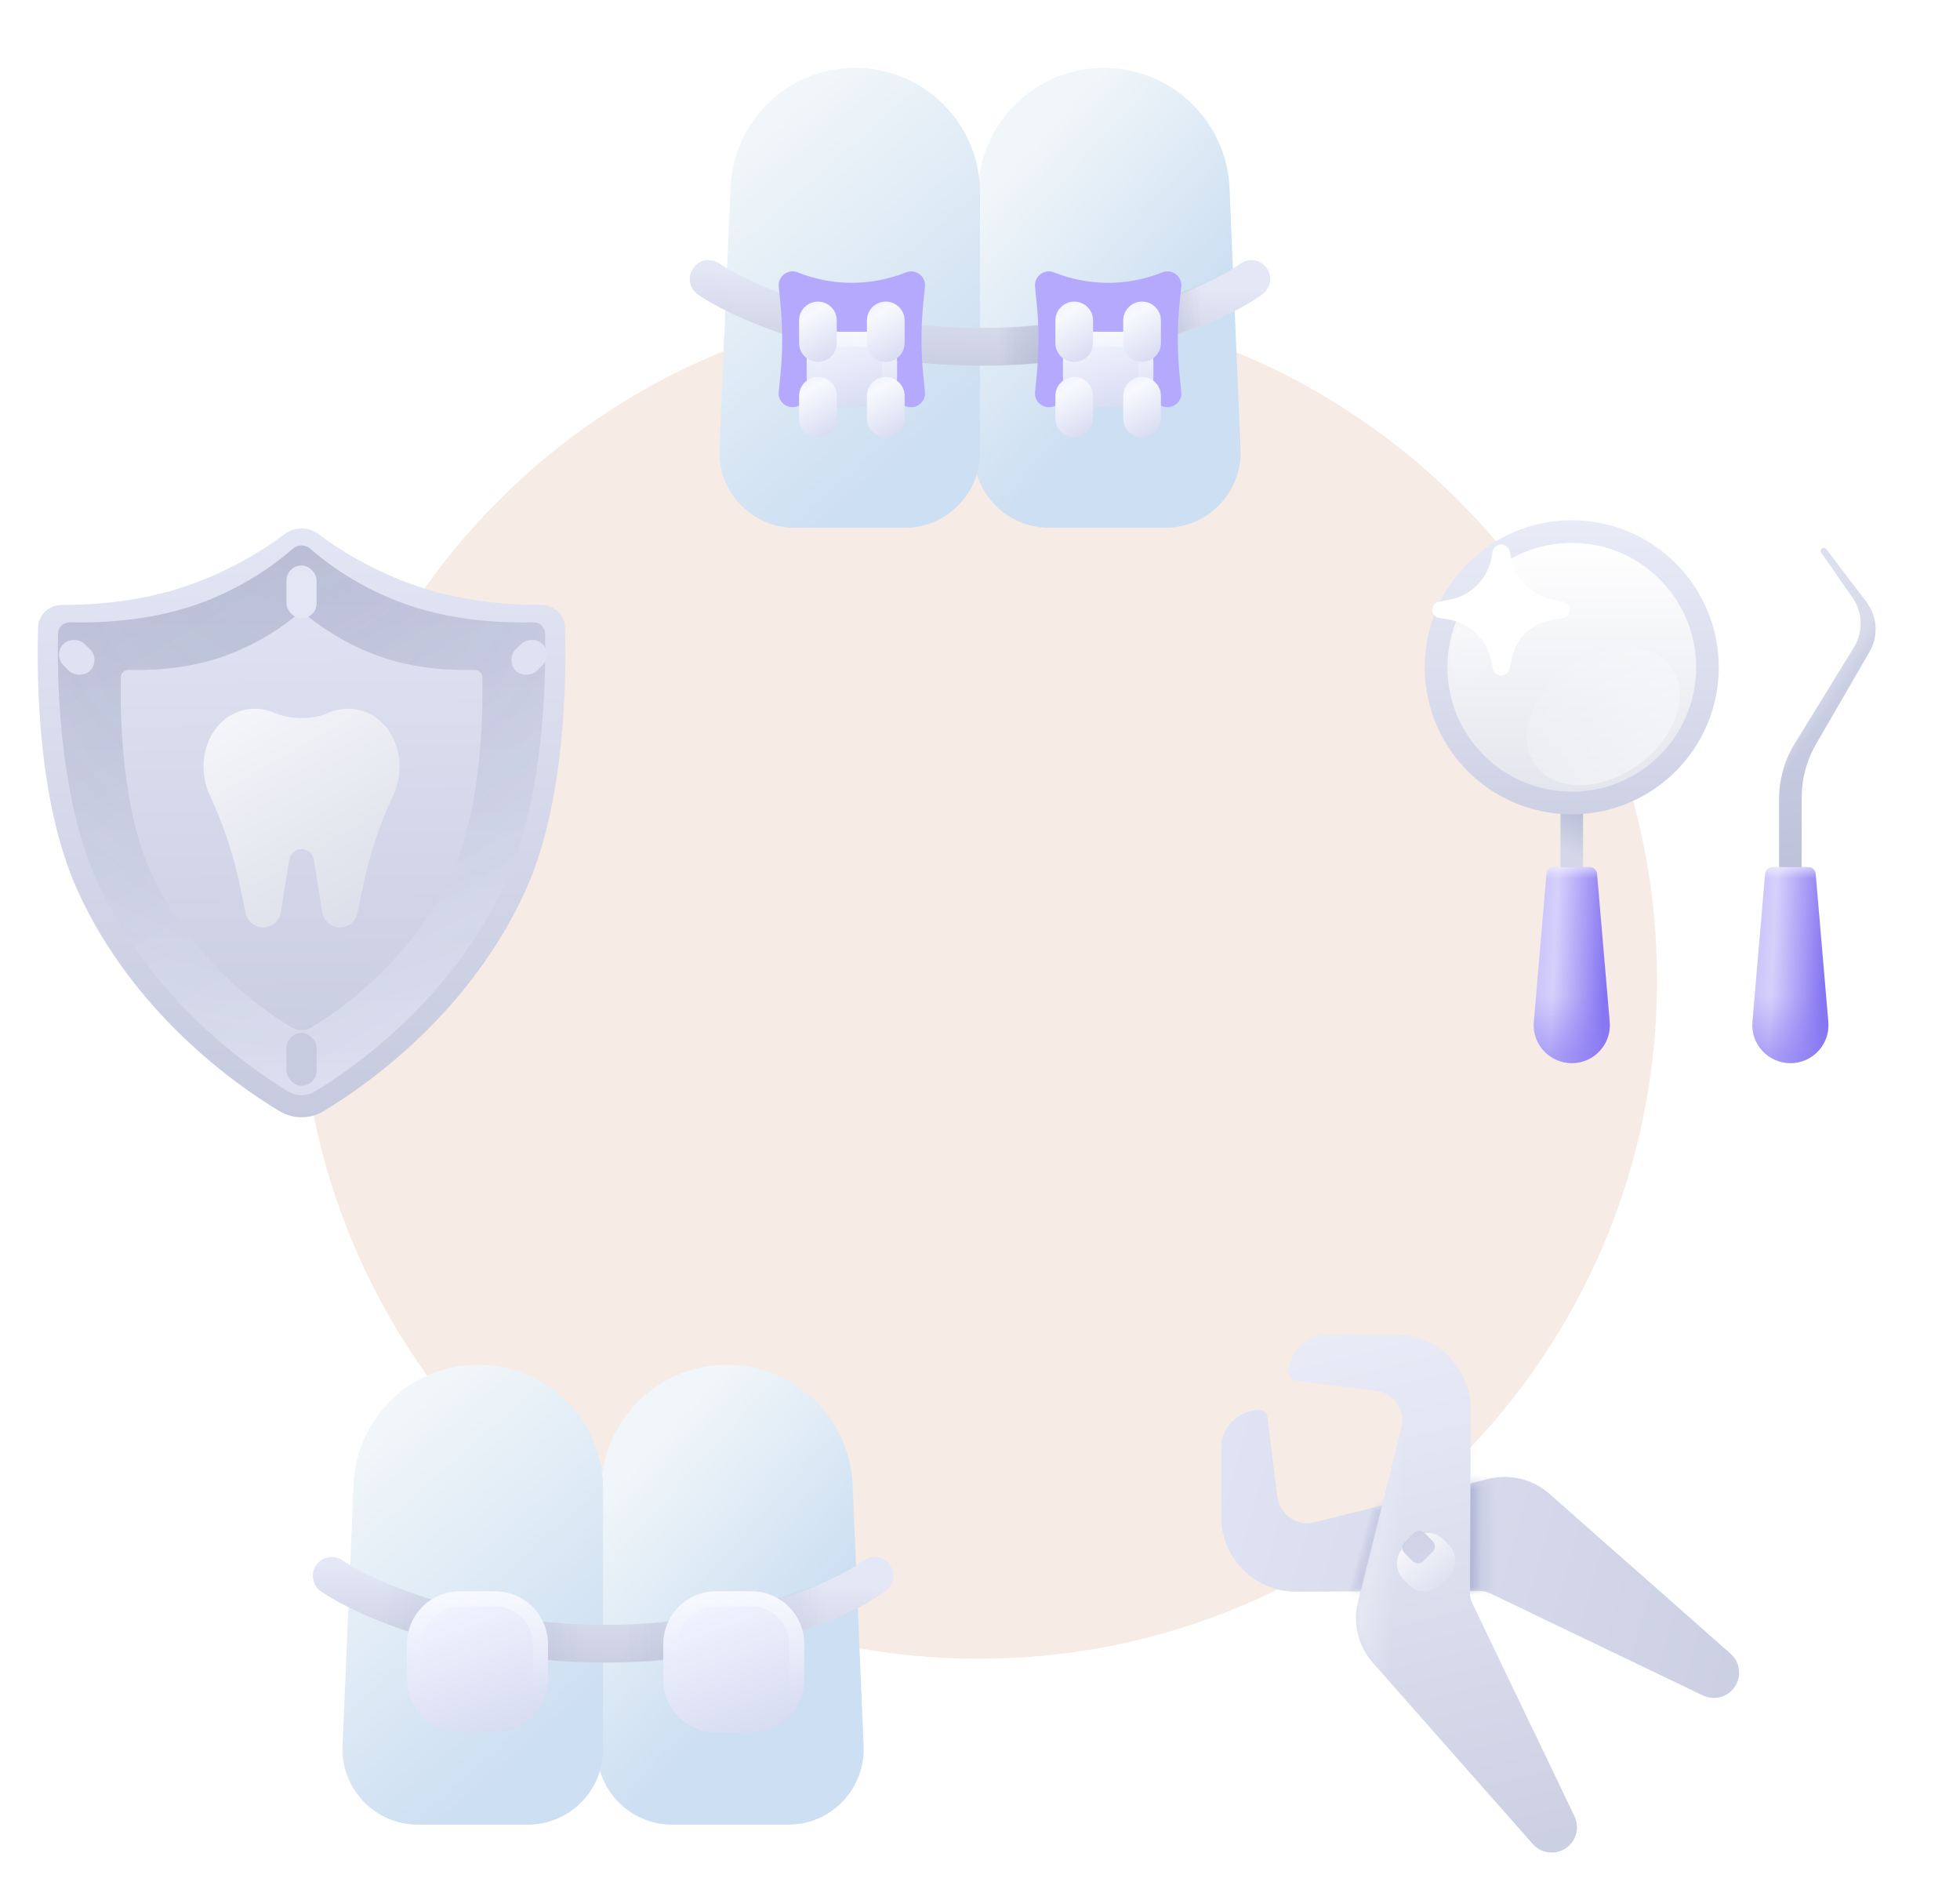 <svg width="260" height="252" viewBox="0 0 260 252" fill="none" xmlns="http://www.w3.org/2000/svg">
<circle cx="129.815" cy="130" r="100" fill=""/>
<path d="M219.815 130C219.815 179.706 179.521 220 129.815 220C80.11 220 39.815 179.706 39.815 130C39.815 80.294 80.11 40 129.815 40C179.521 40 219.815 80.294 219.815 130Z" fill="#F6EBE5"/>
<rect x="128" y="29" width="10" height="6" rx="2" transform="rotate(90 128 29)" fill="url(#paint0_linear_414_335)"/>
<rect x="141" y="29" width="10" height="6" rx="2" transform="rotate(90 141 29)" fill="url(#paint1_linear_414_335)"/>
<path d="M163.102 24.981C162.726 16.048 155.374 9 146.433 9C137.329 9 129.905 16.299 129.752 25.402L129.171 59.831C129.077 65.419 133.581 70 139.17 70H154.57C160.258 70 164.8 65.262 164.561 59.579L163.102 24.981Z" fill="url(#paint2_linear_414_335)"/>
<path d="M96.904 24.857C97.278 15.993 104.573 9 113.445 9C122.588 9 130 16.412 130 25.555L130 60C130 65.523 125.523 70 120 70H105.431C99.743 70 95.2 65.262 95.44 59.578L96.904 24.857Z" fill="url(#paint3_linear_414_335)"/>
<path fill-rule="evenodd" clip-rule="evenodd" d="M91.94 35.584C92.722 34.446 94.278 34.158 95.416 34.94C99.338 37.636 112.24 43.5 130.468 43.5C148.697 43.5 160.939 37.636 164.512 34.991C165.622 34.169 167.188 34.403 168.009 35.512C168.831 36.622 168.597 38.188 167.488 39.009C162.957 42.364 149.641 48.5 130.468 48.5C111.292 48.5 97.389 42.364 92.584 39.06C91.446 38.278 91.158 36.721 91.94 35.584Z" fill="url(#paint4_linear_414_335)"/>
<path fill-rule="evenodd" clip-rule="evenodd" d="M168.06 35.584C167.278 34.446 165.721 34.158 164.584 34.94C160.662 37.636 147.76 43.5 129.532 43.5C111.303 43.5 99.061 37.636 95.488 34.991C94.378 34.169 92.812 34.403 91.991 35.512C91.169 36.622 91.403 38.188 92.512 39.009C97.043 42.364 110.359 48.5 129.532 48.5C148.708 48.5 162.611 42.364 167.416 39.06C168.554 38.278 168.842 36.721 168.06 35.584Z" fill="url(#paint5_radial_414_335)" fill-opacity="0.3"/>
<path fill-rule="evenodd" clip-rule="evenodd" d="M168.06 35.584C167.278 34.446 165.721 34.158 164.584 34.94C160.662 37.636 147.76 43.5 129.532 43.5C111.303 43.5 99.061 37.636 95.488 34.991C94.378 34.169 92.812 34.403 91.991 35.512C91.169 36.622 91.403 38.188 92.512 39.009C97.043 42.364 110.359 48.5 129.532 48.5C148.708 48.5 162.611 42.364 167.416 39.06C168.554 38.278 168.842 36.721 168.06 35.584Z" fill="url(#paint6_radial_414_335)" fill-opacity="0.3"/>
<path d="M103.302 38.02C103.164 36.645 104.535 35.614 105.818 36.127C110.429 37.971 115.571 37.971 120.182 36.127C121.465 35.614 122.835 36.645 122.698 38.02L122.476 40.236C122.16 43.404 122.16 46.596 122.476 49.764L122.698 51.98C122.835 53.355 121.465 54.386 120.182 53.873C115.571 52.029 110.429 52.029 105.818 53.873C104.535 54.386 103.164 53.355 103.302 51.98L103.524 49.764C103.84 46.596 103.84 43.404 103.524 40.236L103.302 38.02Z" fill="#B4A9FC"/>
<g filter="url(#filter0_d_414_335)">
<path d="M107 44C107 41.791 108.791 40 111 40H115C117.209 40 119 41.791 119 44V46C119 48.209 117.209 50 115 50H111C108.791 50 107 48.209 107 46V44Z" fill="url(#paint7_linear_414_335)"/>
<path d="M108 44C108 42.343 109.343 41 111 41H115C116.657 41 118 42.343 118 44V46C118 47.657 116.657 49 115 49H111C109.343 49 108 47.657 108 46V44Z" stroke="url(#paint8_radial_414_335)" stroke-width="2"/>
</g>
<g filter="url(#filter1_d_414_335)">
<path d="M115 38.5C115 37.119 116.119 36 117.5 36C118.881 36 120 37.119 120 38.5V41.5C120 42.881 118.881 44 117.5 44C116.119 44 115 42.881 115 41.5V38.5Z" fill="url(#paint9_linear_414_335)"/>
</g>
<g filter="url(#filter2_d_414_335)">
<path d="M115 48.5C115 47.119 116.119 46 117.5 46C118.881 46 120 47.119 120 48.5V51.5C120 52.881 118.881 54 117.5 54C116.119 54 115 52.881 115 51.5V48.5Z" fill="url(#paint10_linear_414_335)"/>
</g>
<g filter="url(#filter3_d_414_335)">
<path d="M106 48.5C106 47.119 107.119 46 108.5 46C109.881 46 111 47.119 111 48.5V51.5C111 52.881 109.881 54 108.5 54C107.119 54 106 52.881 106 51.5V48.5Z" fill="url(#paint11_linear_414_335)"/>
</g>
<g filter="url(#filter4_d_414_335)">
<path d="M106 38.5C106 37.119 107.119 36 108.5 36C109.881 36 111 37.119 111 38.5V41.5C111 42.881 109.881 44 108.5 44C107.119 44 106 42.881 106 41.5V38.5Z" fill="url(#paint12_linear_414_335)"/>
</g>
<path d="M137.302 38.02C137.165 36.645 138.535 35.614 139.818 36.127C144.429 37.971 149.571 37.971 154.182 36.127C155.465 35.614 156.836 36.645 156.698 38.02L156.476 40.236C156.16 43.404 156.16 46.596 156.476 49.764L156.698 51.98C156.836 53.355 155.465 54.386 154.182 53.873C149.571 52.029 144.429 52.029 139.818 53.873C138.535 54.386 137.165 53.355 137.302 51.98L137.524 49.764C137.84 46.596 137.84 43.404 137.524 40.236L137.302 38.02Z" fill="#B4A9FC"/>
<g filter="url(#filter5_d_414_335)">
<rect x="141" y="40" width="12" height="10" rx="4" fill="url(#paint13_linear_414_335)"/>
<rect x="142" y="41" width="10" height="8" rx="3" stroke="url(#paint14_radial_414_335)" stroke-width="2"/>
</g>
<g filter="url(#filter6_d_414_335)">
<path d="M149 38.5C149 37.119 150.119 36 151.5 36C152.881 36 154 37.119 154 38.5V41.5C154 42.881 152.881 44 151.5 44C150.119 44 149 42.881 149 41.5V38.5Z" fill="url(#paint15_linear_414_335)"/>
</g>
<g filter="url(#filter7_d_414_335)">
<path d="M149 48.5C149 47.119 150.119 46 151.5 46C152.881 46 154 47.119 154 48.5V51.5C154 52.881 152.881 54 151.5 54C150.119 54 149 52.881 149 51.5V48.5Z" fill="url(#paint16_linear_414_335)"/>
</g>
<g filter="url(#filter8_d_414_335)">
<path d="M140 48.5C140 47.119 141.119 46 142.5 46C143.881 46 145 47.119 145 48.5V51.5C145 52.881 143.881 54 142.5 54C141.119 54 140 52.881 140 51.5V48.5Z" fill="url(#paint17_linear_414_335)"/>
</g>
<g filter="url(#filter9_d_414_335)">
<path d="M140 38.5C140 37.119 141.119 36 142.5 36C143.881 36 145 37.119 145 38.5V41.5C145 42.881 143.881 44 142.5 44C141.119 44 140 42.881 140 41.5V38.5Z" fill="url(#paint18_linear_414_335)"/>
</g>
<rect x="207" y="107" width="3" height="10" fill="url(#paint19_linear_414_335)"/>
<circle cx="208.5" cy="88.5" r="19.5" fill="url(#paint20_linear_414_335)"/>
<circle cx="208.5" cy="88.5" r="16.5" fill="url(#paint21_linear_414_335)"/>
<ellipse opacity="0.55" cx="212.665" cy="94.968" rx="11.095" ry="7.978" transform="rotate(-35.894 212.665 94.968)" fill="url(#paint22_linear_414_335)"/>
<g opacity="0.3" filter="url(#filter10_f_414_335)">
<ellipse cx="201.511" cy="82.511" rx="11.185" ry="6.508" transform="rotate(135 201.511 82.511)" fill="url(#paint23_linear_414_335)"/>
</g>
<g filter="url(#filter11_f_414_335)">
<path d="M200.48 74.129L200.275 73.148C200.162 72.609 199.687 72.224 199.137 72.224C198.571 72.224 198.087 72.631 197.991 73.188L197.872 73.874C197.381 76.713 195.191 78.957 192.364 79.517L190.863 79.814C190.353 79.915 189.985 80.363 189.985 80.883C189.985 81.42 190.376 81.876 190.906 81.96L192.069 82.142C195.046 82.61 197.389 84.934 197.881 87.908L197.998 88.614C198.09 89.171 198.572 89.579 199.136 89.579C199.685 89.579 200.159 89.191 200.267 88.653L200.522 87.378C201.059 84.7 203.2 82.636 205.896 82.198L207.333 81.965C207.864 81.878 208.254 81.42 208.254 80.882C208.254 80.362 207.887 79.913 207.377 79.809L205.877 79.501C203.168 78.947 201.047 76.835 200.48 74.129Z" fill="url(#paint24_linear_414_335)"/>
</g>
<path d="M200.067 76.087L199.633 72.67C199.6 72.415 199.384 72.224 199.127 72.224C198.864 72.224 198.644 72.424 198.619 72.686L198.296 76.079C198.106 78.076 196.548 79.669 194.556 79.904L190.43 80.392C190.176 80.422 189.985 80.638 189.985 80.893C189.985 81.156 190.187 81.375 190.448 81.396L194.34 81.715C196.439 81.887 198.11 83.543 198.302 85.64L198.62 89.117C198.644 89.379 198.864 89.579 199.126 89.579C199.383 89.579 199.6 89.388 199.631 89.133L200.058 85.635C200.316 83.525 202.019 81.885 204.137 81.706L207.79 81.397C208.052 81.375 208.254 81.156 208.254 80.893C208.254 80.637 208.063 80.421 207.809 80.391L203.918 79.917C201.909 79.672 200.322 78.094 200.067 76.087Z" fill="url(#paint25_linear_414_335)"/>
<path d="M236 105.963C236 103.372 236.719 100.832 238.077 98.625L245.94 85.848C247.191 83.815 247.118 81.233 245.754 79.274L241.599 73.308C241.478 73.134 241.512 72.897 241.676 72.763C241.853 72.619 242.115 72.65 242.253 72.832L247.575 79.817C249.043 81.744 249.208 84.366 247.993 86.462L240.888 98.719C239.651 100.852 239 103.274 239 105.74V117H236V105.963Z" fill="url(#paint26_linear_414_335)"/>
<path d="M236 105.963C236 103.372 236.719 100.832 238.077 98.625L245.94 85.848C247.191 83.815 247.118 81.233 245.754 79.274L241.599 73.308C241.478 73.134 241.512 72.897 241.676 72.763C241.853 72.619 242.115 72.65 242.253 72.832L247.575 79.817C249.043 81.744 249.208 84.366 247.993 86.462L240.888 98.719C239.651 100.852 239 103.274 239 105.74V117H236V105.963Z" fill="url(#paint27_linear_414_335)" fill-opacity="0.2"/>
<path d="M234.144 115.915C234.188 115.397 234.621 115 235.14 115H239.86C240.379 115 240.812 115.397 240.856 115.915L242.532 135.52C242.784 138.468 240.459 141 237.5 141C234.541 141 232.216 138.468 232.468 135.52L234.144 115.915Z" fill="url(#paint28_linear_414_335)"/>
<path d="M234.144 115.915C234.188 115.397 234.621 115 235.14 115H239.86C240.379 115 240.812 115.397 240.856 115.915L242.532 135.52C242.784 138.468 240.459 141 237.5 141C234.541 141 232.216 138.468 232.468 135.52L234.144 115.915Z" fill="url(#paint29_linear_414_335)" fill-opacity="0.6"/>
<path d="M234.144 115.915C234.188 115.397 234.621 115 235.14 115H239.86C240.379 115 240.812 115.397 240.856 115.915L242.532 135.52C242.784 138.468 240.459 141 237.5 141C234.541 141 232.216 138.468 232.468 135.52L234.144 115.915Z" fill="url(#paint30_linear_414_335)" fill-opacity="0.5"/>
<path d="M205.144 115.915C205.188 115.397 205.621 115 206.14 115H210.86C211.379 115 211.812 115.397 211.856 115.915L213.532 135.52C213.784 138.468 211.459 141 208.5 141C205.541 141 203.216 138.468 203.468 135.52L205.144 115.915Z" fill="url(#paint31_linear_414_335)"/>
<path d="M205.144 115.915C205.188 115.397 205.621 115 206.14 115H210.86C211.379 115 211.812 115.397 211.856 115.915L213.532 135.52C213.784 138.468 211.459 141 208.5 141C205.541 141 203.216 138.468 203.468 135.52L205.144 115.915Z" fill="url(#paint32_linear_414_335)" fill-opacity="0.6"/>
<path d="M205.144 115.915C205.188 115.397 205.621 115 206.14 115H210.86C211.379 115 211.812 115.397 211.856 115.915L213.532 135.52C213.784 138.468 211.459 141 208.5 141C205.541 141 203.216 138.468 203.468 135.52L205.144 115.915Z" fill="url(#paint33_linear_414_335)" fill-opacity="0.5"/>
<path d="M113.102 196.981C112.726 188.048 105.374 181 96.433 181C87.329 181 79.906 188.299 79.752 197.402L79.171 231.831C79.077 237.419 83.581 242 89.17 242H104.57C110.258 242 114.8 237.262 114.561 231.579L113.102 196.981Z" fill="url(#paint34_linear_414_335)"/>
<path d="M46.904 196.857C47.279 187.993 54.573 181 63.445 181C72.588 181 80 188.412 80 197.555L80 232C80 237.523 75.523 242 70 242H55.431C49.743 242 45.2 237.262 45.44 231.579L46.904 196.857Z" fill="url(#paint35_linear_414_335)"/>
<path fill-rule="evenodd" clip-rule="evenodd" d="M41.94 207.584C42.722 206.446 44.279 206.158 45.416 206.94C49.338 209.636 62.24 215.5 80.468 215.5C98.697 215.5 110.939 209.636 114.512 206.991C115.622 206.169 117.188 206.403 118.009 207.512C118.831 208.622 118.597 210.188 117.488 211.009C112.957 214.364 99.641 220.5 80.468 220.5C61.292 220.5 47.389 214.364 42.584 211.06C41.446 210.278 41.158 208.721 41.94 207.584Z" fill="url(#paint36_linear_414_335)"/>
<g opacity="0.4">
<path fill-rule="evenodd" clip-rule="evenodd" d="M118.06 207.584C117.278 206.446 115.721 206.158 114.584 206.94C110.662 209.636 97.76 215.5 79.532 215.5C61.303 215.5 49.061 209.636 45.488 206.991C44.378 206.169 42.812 206.403 41.991 207.512C41.169 208.622 41.403 210.188 42.512 211.009C47.043 214.364 60.359 220.5 79.532 220.5C98.708 220.5 112.611 214.364 117.416 211.06C118.554 210.278 118.842 208.721 118.06 207.584Z" fill="url(#paint37_radial_414_335)" fill-opacity="0.3"/>
<path fill-rule="evenodd" clip-rule="evenodd" d="M118.06 207.584C117.278 206.446 115.721 206.158 114.584 206.94C110.662 209.636 97.76 215.5 79.532 215.5C61.303 215.5 49.061 209.636 45.488 206.991C44.378 206.169 42.812 206.403 41.991 207.512C41.169 208.622 41.403 210.188 42.512 211.009C47.043 214.364 60.359 220.5 79.532 220.5C98.708 220.5 112.611 214.364 117.416 211.06C118.554 210.278 118.842 208.721 118.06 207.584Z" fill="url(#paint38_radial_414_335)" fill-opacity="0.3"/>
</g>
<g opacity="0.4">
<path fill-rule="evenodd" clip-rule="evenodd" d="M41.94 207.584C42.722 206.446 44.279 206.158 45.416 206.94C49.338 209.636 62.24 215.5 80.468 215.5C98.697 215.5 110.939 209.636 114.513 206.991C115.622 206.169 117.188 206.403 118.009 207.512C118.831 208.622 118.597 210.188 117.488 211.009C112.957 214.364 99.641 220.5 80.468 220.5C61.292 220.5 47.39 214.364 42.584 211.06C41.446 210.278 41.158 208.721 41.94 207.584Z" fill="url(#paint39_radial_414_335)" fill-opacity="0.3"/>
<path fill-rule="evenodd" clip-rule="evenodd" d="M41.94 207.584C42.722 206.446 44.279 206.158 45.416 206.94C49.338 209.636 62.24 215.5 80.468 215.5C98.697 215.5 110.939 209.636 114.513 206.991C115.622 206.169 117.188 206.403 118.009 207.512C118.831 208.622 118.597 210.188 117.488 211.009C112.957 214.364 99.641 220.5 80.468 220.5C61.292 220.5 47.39 214.364 42.584 211.06C41.446 210.278 41.158 208.721 41.94 207.584Z" fill="url(#paint40_radial_414_335)" fill-opacity="0.3"/>
</g>
<g filter="url(#filter12_d_414_335)">
<path d="M53.987 214.052C53.987 210.186 57.121 207.052 60.987 207.052H65.688C69.554 207.052 72.688 210.186 72.688 214.052V218.753C72.688 222.619 69.554 225.753 65.688 225.753H60.987C57.121 225.753 53.987 222.619 53.987 218.753V214.052Z" fill="url(#paint41_linear_414_335)"/>
<path d="M54.987 214.052C54.987 210.738 57.673 208.052 60.987 208.052H65.688C69.002 208.052 71.688 210.738 71.688 214.052V218.753C71.688 222.067 69.002 224.753 65.688 224.753H60.987C57.673 224.753 54.987 222.067 54.987 218.753V214.052Z" stroke="url(#paint42_radial_414_335)" stroke-width="2"/>
</g>
<g filter="url(#filter13_d_414_335)">
<path d="M87.987 214.052C87.987 210.186 91.121 207.052 94.987 207.052H99.688C103.554 207.052 106.688 210.186 106.688 214.052V218.753C106.688 222.619 103.554 225.753 99.688 225.753H94.987C91.121 225.753 87.987 222.619 87.987 218.753V214.052Z" fill="url(#paint43_linear_414_335)"/>
<path d="M88.987 214.052C88.987 210.738 91.673 208.052 94.987 208.052H99.688C103.002 208.052 105.688 210.738 105.688 214.052V218.753C105.688 222.067 103.002 224.753 99.688 224.753H94.987C91.673 224.753 88.987 222.067 88.987 218.753V214.052Z" stroke="url(#paint44_radial_414_335)" stroke-width="2"/>
</g>
<path d="M42.952 147.353C41.117 148.459 38.883 148.459 37.048 147.353C31.112 143.775 17.672 134.294 10.315 118.162C4.966 106.433 4.846 89.9 5.055 83.155C5.107 81.479 6.571 80.219 8.247 80.228C11.899 80.248 18.32 79.907 24.643 77.749C30.748 75.666 35.295 72.698 37.799 70.81C39.076 69.848 40.924 69.848 42.201 70.81C44.705 72.698 49.252 75.666 55.357 77.749C61.68 79.907 68.101 80.248 71.752 80.228C73.429 80.219 74.893 81.479 74.945 83.155C75.154 89.9 75.034 106.433 69.685 118.162C62.328 134.294 48.888 143.775 42.952 147.353Z" fill="url(#paint45_linear_414_335)"/>
<path fill-rule="evenodd" clip-rule="evenodd" d="M43.514 94.569C41.473 95.453 38.527 95.453 36.486 94.569C34.827 93.85 32.972 93.783 31.26 94.536C27.648 96.125 26.028 100.769 27.6 104.958C27.6 104.959 27.6 104.96 27.6 104.961L28.091 106.04C29.749 109.687 30.999 113.51 31.818 117.438L32.596 121.174C32.866 122.248 33.818 123 34.909 123C36.081 123 37.079 122.136 37.265 120.96L38.363 114.025C38.492 113.208 39.186 112.608 40 112.608C40.814 112.608 41.508 113.208 41.637 114.025L42.735 120.96C42.921 122.136 43.919 123 45.091 123C46.182 123 47.134 122.248 47.404 121.174L48.182 117.438C49.001 113.51 50.251 109.687 51.909 106.04L52.4 104.961C52.4 104.96 52.4 104.959 52.4 104.958C53.972 100.769 52.352 96.125 48.74 94.536C47.028 93.783 45.173 93.85 43.514 94.569Z" fill="url(#paint46_linear_414_335)"/>
<path fill-rule="evenodd" clip-rule="evenodd" d="M38.227 144.75C39.327 145.411 40.673 145.411 41.773 144.75C46.547 141.878 59.798 132.827 67.027 117.108C72.352 105.53 72.42 89.073 72.3 84.001C72.28 83.151 71.542 82.51 70.692 82.538C67.717 82.634 60.915 82.545 54.231 80.283C47.744 78.088 43.155 74.537 41.142 72.771C40.5 72.207 39.5 72.207 38.858 72.771C36.845 74.537 32.256 78.088 25.769 80.283C19.085 82.545 12.283 82.634 9.308 82.538C8.458 82.51 7.72 83.151 7.7 84.001C7.58 89.073 7.648 105.53 12.973 117.108C20.202 132.827 33.453 141.878 38.227 144.75ZM38.693 136.269C39.505 136.751 40.495 136.751 41.307 136.269C44.843 134.168 54.694 127.485 60.065 115.5C64.075 106.553 64.07 93.549 63.977 89.815C63.962 89.246 63.471 88.817 62.903 88.838C60.759 88.917 55.617 88.879 50.565 87.125C45.614 85.406 42.153 82.826 40.727 81.639C40.312 81.294 39.688 81.294 39.273 81.639C37.847 82.826 34.386 85.406 29.435 87.125C24.383 88.879 19.241 88.917 17.097 88.838C16.529 88.817 16.038 89.246 16.023 89.815C15.93 93.549 15.925 106.553 19.935 115.5C25.306 127.485 35.157 134.168 38.693 136.269Z" fill="url(#paint47_linear_414_335)"/>
<path fill-rule="evenodd" clip-rule="evenodd" d="M38.227 144.75C39.327 145.411 40.673 145.411 41.773 144.75C46.547 141.878 59.798 132.827 67.027 117.108C72.352 105.53 72.42 89.073 72.3 84.001C72.28 83.151 71.542 82.51 70.692 82.538C67.717 82.634 60.915 82.545 54.231 80.283C47.744 78.088 43.155 74.537 41.142 72.771C40.5 72.207 39.5 72.207 38.858 72.771C36.845 74.537 32.256 78.088 25.769 80.283C19.085 82.545 12.283 82.634 9.308 82.538C8.458 82.51 7.72 83.151 7.7 84.001C7.58 89.073 7.648 105.53 12.973 117.108C20.202 132.827 33.453 141.878 38.227 144.75ZM38.693 136.269C39.505 136.751 40.495 136.751 41.307 136.269C44.843 134.168 54.694 127.485 60.065 115.5C64.075 106.553 64.07 93.549 63.977 89.815C63.962 89.246 63.471 88.817 62.903 88.838C60.759 88.917 55.617 88.879 50.565 87.125C45.614 85.406 42.153 82.826 40.727 81.639C40.312 81.294 39.688 81.294 39.273 81.639C37.847 82.826 34.386 85.406 29.435 87.125C24.383 88.879 19.241 88.917 17.097 88.838C16.529 88.817 16.038 89.246 16.023 89.815C15.93 93.549 15.925 106.553 19.935 115.5C25.306 127.485 35.157 134.168 38.693 136.269Z" fill="url(#paint48_linear_414_335)" fill-opacity="0.2"/>
<path fill-rule="evenodd" clip-rule="evenodd" d="M38.227 144.75C39.327 145.411 40.673 145.411 41.773 144.75C46.547 141.878 59.798 132.827 67.027 117.108C72.352 105.53 72.42 89.073 72.3 84.001C72.28 83.151 71.542 82.51 70.692 82.538C67.717 82.634 60.915 82.545 54.231 80.283C47.744 78.088 43.155 74.537 41.142 72.771C40.5 72.207 39.5 72.207 38.858 72.771C36.845 74.537 32.256 78.088 25.769 80.283C19.085 82.545 12.283 82.634 9.308 82.538C8.458 82.51 7.72 83.151 7.7 84.001C7.58 89.073 7.648 105.53 12.973 117.108C20.202 132.827 33.453 141.878 38.227 144.75ZM38.693 136.269C39.505 136.751 40.495 136.751 41.307 136.269C44.843 134.168 54.694 127.485 60.065 115.5C64.075 106.553 64.07 93.549 63.977 89.815C63.962 89.246 63.471 88.817 62.903 88.838C60.759 88.917 55.617 88.879 50.565 87.125C45.614 85.406 42.153 82.826 40.727 81.639C40.312 81.294 39.688 81.294 39.273 81.639C37.847 82.826 34.386 85.406 29.435 87.125C24.383 88.879 19.241 88.917 17.097 88.838C16.529 88.817 16.038 89.246 16.023 89.815C15.93 93.549 15.925 106.553 19.935 115.5C25.306 127.485 35.157 134.168 38.693 136.269Z" fill="url(#paint49_angular_414_335)" fill-opacity="0.14"/>
<g filter="url(#filter14_d_414_335)">
<rect x="38" y="71" width="4" height="7" rx="2" fill="#E2E6F5"/>
</g>
<g filter="url(#filter15_d_414_335)">
<rect x="38" y="140" width="4" height="7" rx="2" fill="#C7CBDF"/>
</g>
<g filter="url(#filter16_d_414_335)">
<rect x="6" y="83.828" width="4" height="5" rx="2" transform="rotate(-45 6 83.828)" fill="#DEE2F2"/>
</g>
<g filter="url(#filter17_d_414_335)">
<rect width="4" height="5" rx="2" transform="matrix(-0.707 -0.707 -0.707 0.707 74.364 83.828)" fill="#DEE2F2"/>
</g>
<path d="M167.1 187C164.283 187 162 189.283 162 192.1L162 201.176C162 206.672 166.467 211.122 171.963 211.1L196.311 211.003C196.764 211.001 197.212 211.102 197.621 211.298L225.893 224.864C227.283 225.531 228.949 225.165 229.931 223.976C231.085 222.58 230.922 220.521 229.565 219.323L205.548 198.13C203.327 196.171 200.284 195.429 197.41 196.147L174.379 201.905C172.051 202.487 169.738 200.902 169.44 198.521L168.112 187.893C168.048 187.383 167.614 187 167.1 187Z" fill="url(#paint50_linear_414_335)"/>
<mask id="mask0_414_335" style="mask-type:alpha" maskUnits="userSpaceOnUse" x="162" y="187" width="69" height="39">
<path d="M167.1 187C164.283 187 162 189.283 162 192.1L162 201.176C162 206.672 166.467 211.122 171.963 211.1L196.311 211.003C196.764 211.001 197.212 211.102 197.621 211.298L225.893 224.864C227.283 225.531 228.949 225.165 229.931 223.976C231.085 222.58 230.922 220.521 229.565 219.323L205.548 198.13C203.327 196.171 200.284 195.429 197.41 196.147L174.379 201.905C172.051 202.487 169.738 200.902 169.44 198.521L168.112 187.893C168.048 187.383 167.614 187 167.1 187Z" fill="url(#paint51_linear_414_335)"/>
</mask>
<g mask="url(#mask0_414_335)">
<rect x="191" y="195" width="15" height="20" fill="url(#paint52_linear_414_335)"/>
<rect x="194" y="195" width="5" height="20" fill="url(#paint53_linear_414_335)"/>
<rect x="180.327" y="215.306" width="5" height="20" transform="rotate(-165 180.327 215.306)" fill="url(#paint54_linear_414_335)"/>
</g>
<path d="M171 182.1C171 179.283 173.283 177 176.1 177H185.176C190.672 177 195.122 181.467 195.1 186.963L195.003 211.311C195.001 211.764 195.102 212.212 195.298 212.621L208.864 240.893C209.531 242.283 209.165 243.949 207.976 244.931C206.58 246.085 204.521 245.922 203.323 244.565L182.13 220.548C180.171 218.327 179.429 215.284 180.147 212.41L185.905 189.379C186.487 187.051 184.902 184.738 182.521 184.44L171.893 183.112C171.383 183.048 171 182.614 171 182.1Z" fill="url(#paint55_linear_414_335)"/>
<mask id="mask1_414_335" style="mask-type:alpha" maskUnits="userSpaceOnUse" x="171" y="177" width="39" height="69">
<path d="M171 182.1C171 179.283 173.283 177 176.1 177H185.176C190.672 177 195.122 181.467 195.1 186.963L195.003 211.311C195.001 211.764 195.102 212.212 195.298 212.621L208.864 240.893C209.531 242.283 209.165 243.949 207.976 244.931C206.58 246.085 204.521 245.922 203.323 244.565L182.13 220.548C180.171 218.327 179.429 215.284 180.147 212.41L185.905 189.379C186.487 187.051 184.902 184.738 182.521 184.44L171.893 183.112C171.383 183.048 171 182.614 171 182.1Z" fill="url(#paint56_linear_414_335)"/>
</mask>
<g mask="url(#mask1_414_335)">
<path d="M179.65 187L186 187L192.5 232.5L177.812 225.942L179.65 187Z" fill="url(#paint57_linear_414_335)"/>
</g>
<g filter="url(#filter18_d_414_335)">
<path d="M191.184 207.131C192.356 205.959 192.356 204.06 191.184 202.888L190.476 202.18C189.304 201.008 187.405 201.008 186.233 202.18L185.18 203.233C184.008 204.405 184.008 206.304 185.18 207.476L185.888 208.184C187.06 209.356 188.959 209.356 190.131 208.184L191.184 207.131Z" fill="url(#paint58_linear_414_335)"/>
</g>
<path d="M190.046 205.803C190.437 205.412 190.437 204.779 190.046 204.388L188.976 203.318C188.585 202.927 187.952 202.927 187.561 203.318L186.318 204.561C185.927 204.952 185.927 205.585 186.318 205.976L187.388 207.046C187.779 207.437 188.412 207.437 188.803 207.046L190.046 205.803Z" fill="url(#paint59_linear_414_335)"/>
<defs>
<filter id="filter0_d_414_335" x="99" y="36" width="28" height="26" filterUnits="userSpaceOnUse" color-interpolation-filters="sRGB">
<feFlood flood-opacity="0" result="BackgroundImageFix"/>
<feColorMatrix in="SourceAlpha" type="matrix" values="0 0 0 0 0 0 0 0 0 0 0 0 0 0 0 0 0 0 127 0" result="hardAlpha"/>
<feOffset dy="4"/>
<feGaussianBlur stdDeviation="4"/>
<feComposite in2="hardAlpha" operator="out"/>
<feColorMatrix type="matrix" values="0 0 0 0 0.148 0 0 0 0 0.236 0 0 0 0 0.585 0 0 0 0.13 0"/>
<feBlend mode="normal" in2="BackgroundImageFix" result="effect1_dropShadow_414_335"/>
<feBlend mode="normal" in="SourceGraphic" in2="effect1_dropShadow_414_335" result="shape"/>
</filter>
<filter id="filter1_d_414_335" x="107" y="32" width="21" height="24" filterUnits="userSpaceOnUse" color-interpolation-filters="sRGB">
<feFlood flood-opacity="0" result="BackgroundImageFix"/>
<feColorMatrix in="SourceAlpha" type="matrix" values="0 0 0 0 0 0 0 0 0 0 0 0 0 0 0 0 0 0 127 0" result="hardAlpha"/>
<feOffset dy="4"/>
<feGaussianBlur stdDeviation="4"/>
<feComposite in2="hardAlpha" operator="out"/>
<feColorMatrix type="matrix" values="0 0 0 0 0.148 0 0 0 0 0.236 0 0 0 0 0.585 0 0 0 0.13 0"/>
<feBlend mode="normal" in2="BackgroundImageFix" result="effect1_dropShadow_414_335"/>
<feBlend mode="normal" in="SourceGraphic" in2="effect1_dropShadow_414_335" result="shape"/>
</filter>
<filter id="filter2_d_414_335" x="107" y="42" width="21" height="24" filterUnits="userSpaceOnUse" color-interpolation-filters="sRGB">
<feFlood flood-opacity="0" result="BackgroundImageFix"/>
<feColorMatrix in="SourceAlpha" type="matrix" values="0 0 0 0 0 0 0 0 0 0 0 0 0 0 0 0 0 0 127 0" result="hardAlpha"/>
<feOffset dy="4"/>
<feGaussianBlur stdDeviation="4"/>
<feComposite in2="hardAlpha" operator="out"/>
<feColorMatrix type="matrix" values="0 0 0 0 0.148 0 0 0 0 0.236 0 0 0 0 0.585 0 0 0 0.13 0"/>
<feBlend mode="normal" in2="BackgroundImageFix" result="effect1_dropShadow_414_335"/>
<feBlend mode="normal" in="SourceGraphic" in2="effect1_dropShadow_414_335" result="shape"/>
</filter>
<filter id="filter3_d_414_335" x="98" y="42" width="21" height="24" filterUnits="userSpaceOnUse" color-interpolation-filters="sRGB">
<feFlood flood-opacity="0" result="BackgroundImageFix"/>
<feColorMatrix in="SourceAlpha" type="matrix" values="0 0 0 0 0 0 0 0 0 0 0 0 0 0 0 0 0 0 127 0" result="hardAlpha"/>
<feOffset dy="4"/>
<feGaussianBlur stdDeviation="4"/>
<feComposite in2="hardAlpha" operator="out"/>
<feColorMatrix type="matrix" values="0 0 0 0 0.148 0 0 0 0 0.236 0 0 0 0 0.585 0 0 0 0.13 0"/>
<feBlend mode="normal" in2="BackgroundImageFix" result="effect1_dropShadow_414_335"/>
<feBlend mode="normal" in="SourceGraphic" in2="effect1_dropShadow_414_335" result="shape"/>
</filter>
<filter id="filter4_d_414_335" x="98" y="32" width="21" height="24" filterUnits="userSpaceOnUse" color-interpolation-filters="sRGB">
<feFlood flood-opacity="0" result="BackgroundImageFix"/>
<feColorMatrix in="SourceAlpha" type="matrix" values="0 0 0 0 0 0 0 0 0 0 0 0 0 0 0 0 0 0 127 0" result="hardAlpha"/>
<feOffset dy="4"/>
<feGaussianBlur stdDeviation="4"/>
<feComposite in2="hardAlpha" operator="out"/>
<feColorMatrix type="matrix" values="0 0 0 0 0.148 0 0 0 0 0.236 0 0 0 0 0.585 0 0 0 0.13 0"/>
<feBlend mode="normal" in2="BackgroundImageFix" result="effect1_dropShadow_414_335"/>
<feBlend mode="normal" in="SourceGraphic" in2="effect1_dropShadow_414_335" result="shape"/>
</filter>
<filter id="filter5_d_414_335" x="133" y="36" width="28" height="26" filterUnits="userSpaceOnUse" color-interpolation-filters="sRGB">
<feFlood flood-opacity="0" result="BackgroundImageFix"/>
<feColorMatrix in="SourceAlpha" type="matrix" values="0 0 0 0 0 0 0 0 0 0 0 0 0 0 0 0 0 0 127 0" result="hardAlpha"/>
<feOffset dy="4"/>
<feGaussianBlur stdDeviation="4"/>
<feComposite in2="hardAlpha" operator="out"/>
<feColorMatrix type="matrix" values="0 0 0 0 0.148 0 0 0 0 0.236 0 0 0 0 0.585 0 0 0 0.13 0"/>
<feBlend mode="normal" in2="BackgroundImageFix" result="effect1_dropShadow_414_335"/>
<feBlend mode="normal" in="SourceGraphic" in2="effect1_dropShadow_414_335" result="shape"/>
</filter>
<filter id="filter6_d_414_335" x="141" y="32" width="21" height="24" filterUnits="userSpaceOnUse" color-interpolation-filters="sRGB">
<feFlood flood-opacity="0" result="BackgroundImageFix"/>
<feColorMatrix in="SourceAlpha" type="matrix" values="0 0 0 0 0 0 0 0 0 0 0 0 0 0 0 0 0 0 127 0" result="hardAlpha"/>
<feOffset dy="4"/>
<feGaussianBlur stdDeviation="4"/>
<feComposite in2="hardAlpha" operator="out"/>
<feColorMatrix type="matrix" values="0 0 0 0 0.148 0 0 0 0 0.236 0 0 0 0 0.585 0 0 0 0.13 0"/>
<feBlend mode="normal" in2="BackgroundImageFix" result="effect1_dropShadow_414_335"/>
<feBlend mode="normal" in="SourceGraphic" in2="effect1_dropShadow_414_335" result="shape"/>
</filter>
<filter id="filter7_d_414_335" x="141" y="42" width="21" height="24" filterUnits="userSpaceOnUse" color-interpolation-filters="sRGB">
<feFlood flood-opacity="0" result="BackgroundImageFix"/>
<feColorMatrix in="SourceAlpha" type="matrix" values="0 0 0 0 0 0 0 0 0 0 0 0 0 0 0 0 0 0 127 0" result="hardAlpha"/>
<feOffset dy="4"/>
<feGaussianBlur stdDeviation="4"/>
<feComposite in2="hardAlpha" operator="out"/>
<feColorMatrix type="matrix" values="0 0 0 0 0.148 0 0 0 0 0.236 0 0 0 0 0.585 0 0 0 0.13 0"/>
<feBlend mode="normal" in2="BackgroundImageFix" result="effect1_dropShadow_414_335"/>
<feBlend mode="normal" in="SourceGraphic" in2="effect1_dropShadow_414_335" result="shape"/>
</filter>
<filter id="filter8_d_414_335" x="132" y="42" width="21" height="24" filterUnits="userSpaceOnUse" color-interpolation-filters="sRGB">
<feFlood flood-opacity="0" result="BackgroundImageFix"/>
<feColorMatrix in="SourceAlpha" type="matrix" values="0 0 0 0 0 0 0 0 0 0 0 0 0 0 0 0 0 0 127 0" result="hardAlpha"/>
<feOffset dy="4"/>
<feGaussianBlur stdDeviation="4"/>
<feComposite in2="hardAlpha" operator="out"/>
<feColorMatrix type="matrix" values="0 0 0 0 0.148 0 0 0 0 0.236 0 0 0 0 0.585 0 0 0 0.13 0"/>
<feBlend mode="normal" in2="BackgroundImageFix" result="effect1_dropShadow_414_335"/>
<feBlend mode="normal" in="SourceGraphic" in2="effect1_dropShadow_414_335" result="shape"/>
</filter>
<filter id="filter9_d_414_335" x="132" y="32" width="21" height="24" filterUnits="userSpaceOnUse" color-interpolation-filters="sRGB">
<feFlood flood-opacity="0" result="BackgroundImageFix"/>
<feColorMatrix in="SourceAlpha" type="matrix" values="0 0 0 0 0 0 0 0 0 0 0 0 0 0 0 0 0 0 127 0" result="hardAlpha"/>
<feOffset dy="4"/>
<feGaussianBlur stdDeviation="4"/>
<feComposite in2="hardAlpha" operator="out"/>
<feColorMatrix type="matrix" values="0 0 0 0 0.148 0 0 0 0 0.236 0 0 0 0 0.585 0 0 0 0.13 0"/>
<feBlend mode="normal" in2="BackgroundImageFix" result="effect1_dropShadow_414_335"/>
<feBlend mode="normal" in="SourceGraphic" in2="effect1_dropShadow_414_335" result="shape"/>
</filter>
<filter id="filter10_f_414_335" x="188.359" y="69.359" width="26.304" height="26.304" filterUnits="userSpaceOnUse" color-interpolation-filters="sRGB">
<feFlood flood-opacity="0" result="BackgroundImageFix"/>
<feBlend mode="normal" in="SourceGraphic" in2="BackgroundImageFix" result="shape"/>
<feGaussianBlur stdDeviation="2" result="effect1_foregroundBlur_414_335"/>
</filter>
<filter id="filter11_f_414_335" x="185.985" y="68.224" width="26.269" height="25.355" filterUnits="userSpaceOnUse" color-interpolation-filters="sRGB">
<feFlood flood-opacity="0" result="BackgroundImageFix"/>
<feBlend mode="normal" in="SourceGraphic" in2="BackgroundImageFix" result="shape"/>
<feGaussianBlur stdDeviation="2" result="effect1_foregroundBlur_414_335"/>
</filter>
<filter id="filter12_d_414_335" x="45.987" y="203.052" width="34.701" height="34.701" filterUnits="userSpaceOnUse" color-interpolation-filters="sRGB">
<feFlood flood-opacity="0" result="BackgroundImageFix"/>
<feColorMatrix in="SourceAlpha" type="matrix" values="0 0 0 0 0 0 0 0 0 0 0 0 0 0 0 0 0 0 127 0" result="hardAlpha"/>
<feOffset dy="4"/>
<feGaussianBlur stdDeviation="4"/>
<feComposite in2="hardAlpha" operator="out"/>
<feColorMatrix type="matrix" values="0 0 0 0 0.148 0 0 0 0 0.236 0 0 0 0 0.585 0 0 0 0.13 0"/>
<feBlend mode="normal" in2="BackgroundImageFix" result="effect1_dropShadow_414_335"/>
<feBlend mode="normal" in="SourceGraphic" in2="effect1_dropShadow_414_335" result="shape"/>
</filter>
<filter id="filter13_d_414_335" x="79.987" y="203.052" width="34.701" height="34.701" filterUnits="userSpaceOnUse" color-interpolation-filters="sRGB">
<feFlood flood-opacity="0" result="BackgroundImageFix"/>
<feColorMatrix in="SourceAlpha" type="matrix" values="0 0 0 0 0 0 0 0 0 0 0 0 0 0 0 0 0 0 127 0" result="hardAlpha"/>
<feOffset dy="4"/>
<feGaussianBlur stdDeviation="4"/>
<feComposite in2="hardAlpha" operator="out"/>
<feColorMatrix type="matrix" values="0 0 0 0 0.148 0 0 0 0 0.236 0 0 0 0 0.585 0 0 0 0.13 0"/>
<feBlend mode="normal" in2="BackgroundImageFix" result="effect1_dropShadow_414_335"/>
<feBlend mode="normal" in="SourceGraphic" in2="effect1_dropShadow_414_335" result="shape"/>
</filter>
<filter id="filter14_d_414_335" x="34" y="71" width="12" height="15" filterUnits="userSpaceOnUse" color-interpolation-filters="sRGB">
<feFlood flood-opacity="0" result="BackgroundImageFix"/>
<feColorMatrix in="SourceAlpha" type="matrix" values="0 0 0 0 0 0 0 0 0 0 0 0 0 0 0 0 0 0 127 0" result="hardAlpha"/>
<feOffset dy="4"/>
<feGaussianBlur stdDeviation="2"/>
<feComposite in2="hardAlpha" operator="out"/>
<feColorMatrix type="matrix" values="0 0 0 0 0.068 0 0 0 0 0.082 0 0 0 0 0.415 0 0 0 0.15 0"/>
<feBlend mode="normal" in2="BackgroundImageFix" result="effect1_dropShadow_414_335"/>
<feBlend mode="normal" in="SourceGraphic" in2="effect1_dropShadow_414_335" result="shape"/>
</filter>
<filter id="filter15_d_414_335" x="34" y="133" width="12" height="15" filterUnits="userSpaceOnUse" color-interpolation-filters="sRGB">
<feFlood flood-opacity="0" result="BackgroundImageFix"/>
<feColorMatrix in="SourceAlpha" type="matrix" values="0 0 0 0 0 0 0 0 0 0 0 0 0 0 0 0 0 0 127 0" result="hardAlpha"/>
<feOffset dy="-3"/>
<feGaussianBlur stdDeviation="2"/>
<feComposite in2="hardAlpha" operator="out"/>
<feColorMatrix type="matrix" values="0 0 0 0 0.068 0 0 0 0 0.082 0 0 0 0 0.415 0 0 0 0.15 0"/>
<feBlend mode="normal" in2="BackgroundImageFix" result="effect1_dropShadow_414_335"/>
<feBlend mode="normal" in="SourceGraphic" in2="effect1_dropShadow_414_335" result="shape"/>
</filter>
<filter id="filter16_d_414_335" x="3.828" y="80.828" width="12.707" height="12.707" filterUnits="userSpaceOnUse" color-interpolation-filters="sRGB">
<feFlood flood-opacity="0" result="BackgroundImageFix"/>
<feColorMatrix in="SourceAlpha" type="matrix" values="0 0 0 0 0 0 0 0 0 0 0 0 0 0 0 0 0 0 127 0" result="hardAlpha"/>
<feOffset dx="1" dy="3"/>
<feGaussianBlur stdDeviation="2"/>
<feComposite in2="hardAlpha" operator="out"/>
<feColorMatrix type="matrix" values="0 0 0 0 0.068 0 0 0 0 0.082 0 0 0 0 0.415 0 0 0 0.15 0"/>
<feBlend mode="normal" in2="BackgroundImageFix" result="effect1_dropShadow_414_335"/>
<feBlend mode="normal" in="SourceGraphic" in2="effect1_dropShadow_414_335" result="shape"/>
</filter>
<filter id="filter17_d_414_335" x="63.828" y="80.828" width="12.707" height="12.707" filterUnits="userSpaceOnUse" color-interpolation-filters="sRGB">
<feFlood flood-opacity="0" result="BackgroundImageFix"/>
<feColorMatrix in="SourceAlpha" type="matrix" values="0 0 0 0 0 0 0 0 0 0 0 0 0 0 0 0 0 0 127 0" result="hardAlpha"/>
<feOffset dx="-1" dy="3"/>
<feGaussianBlur stdDeviation="2"/>
<feComposite in2="hardAlpha" operator="out"/>
<feColorMatrix type="matrix" values="0 0 0 0 0.068 0 0 0 0 0.082 0 0 0 0 0.415 0 0 0 0.15 0"/>
<feBlend mode="normal" in2="BackgroundImageFix" result="effect1_dropShadow_414_335"/>
<feBlend mode="normal" in="SourceGraphic" in2="effect1_dropShadow_414_335" result="shape"/>
</filter>
<filter id="filter18_d_414_335" x="181.301" y="199.301" width="15.762" height="15.762" filterUnits="userSpaceOnUse" color-interpolation-filters="sRGB">
<feFlood flood-opacity="0" result="BackgroundImageFix"/>
<feColorMatrix in="SourceAlpha" type="matrix" values="0 0 0 0 0 0 0 0 0 0 0 0 0 0 0 0 0 0 127 0" result="hardAlpha"/>
<feOffset dx="1" dy="2"/>
<feGaussianBlur stdDeviation="2"/>
<feComposite in2="hardAlpha" operator="out"/>
<feColorMatrix type="matrix" values="0 0 0 0 0.068 0 0 0 0 0.082 0 0 0 0 0.415 0 0 0 0.15 0"/>
<feBlend mode="normal" in2="BackgroundImageFix" result="effect1_dropShadow_414_335"/>
<feBlend mode="normal" in="SourceGraphic" in2="effect1_dropShadow_414_335" result="shape"/>
</filter>
<linearGradient id="paint0_linear_414_335" x1="131.22" y1="29" x2="133.394" y2="29.146" gradientUnits="userSpaceOnUse">
<stop stop-color="#E2E6F3"/>
<stop offset="1" stop-color="#D5DAF0"/>
</linearGradient>
<linearGradient id="paint1_linear_414_335" x1="144.22" y1="29" x2="146.394" y2="29.146" gradientUnits="userSpaceOnUse">
<stop stop-color="#E2E6F3"/>
<stop offset="1" stop-color="#D5DAF0"/>
</linearGradient>
<linearGradient id="paint2_linear_414_335" x1="129" y1="28.5" x2="151.218" y2="48.658" gradientUnits="userSpaceOnUse">
<stop stop-color="#F0F6F9"/>
<stop offset="1" stop-color="#CDDFF2"/>
</linearGradient>
<linearGradient id="paint3_linear_414_335" x1="93" y1="25.5" x2="121.872" y2="58.292" gradientUnits="userSpaceOnUse">
<stop stop-color="#F0F6F9"/>
<stop offset="1" stop-color="#CDDFF2"/>
</linearGradient>
<linearGradient id="paint4_linear_414_335" x1="130" y1="37" x2="129.5" y2="50" gradientUnits="userSpaceOnUse">
<stop stop-color="#E3E7F6"/>
<stop offset="1" stop-color="#C7CCDF"/>
</linearGradient>
<radialGradient id="paint5_radial_414_335" cx="0" cy="0" r="1" gradientUnits="userSpaceOnUse" gradientTransform="translate(146 45) rotate(177.879) scale(13.509 74.3)">
<stop stop-color="#ADB6DA"/>
<stop offset="1" stop-color="#626D97" stop-opacity="0"/>
</radialGradient>
<radialGradient id="paint6_radial_414_335" cx="0" cy="0" r="1" gradientUnits="userSpaceOnUse" gradientTransform="translate(146 45) rotate(177.879) scale(13.509 74.3)">
<stop stop-color="#ADB6DA"/>
<stop offset="1" stop-color="#626D97" stop-opacity="0"/>
</radialGradient>
<linearGradient id="paint7_linear_414_335" x1="111.821" y1="39.972" x2="115.058" y2="50.517" gradientUnits="userSpaceOnUse">
<stop stop-color="#F2F5FF"/>
<stop offset="1" stop-color="#D6DBF1"/>
</linearGradient>
<radialGradient id="paint8_radial_414_335" cx="0" cy="0" r="1" gradientUnits="userSpaceOnUse" gradientTransform="translate(116.954 33.021) rotate(131.532) scale(15.001 15.583)">
<stop stop-color="white"/>
<stop offset="1" stop-color="white" stop-opacity="0"/>
</radialGradient>
<linearGradient id="paint9_linear_414_335" x1="117.009" y1="35.978" x2="121.047" y2="42.828" gradientUnits="userSpaceOnUse">
<stop stop-color="#F2F5FF"/>
<stop offset="0.151" stop-color="#F8F9FE"/>
<stop offset="1" stop-color="#D6DBF1"/>
</linearGradient>
<linearGradient id="paint10_linear_414_335" x1="117.009" y1="45.978" x2="121.047" y2="52.828" gradientUnits="userSpaceOnUse">
<stop stop-color="#F2F5FF"/>
<stop offset="0.151" stop-color="#F8F9FE"/>
<stop offset="1" stop-color="#D6DBF1"/>
</linearGradient>
<linearGradient id="paint11_linear_414_335" x1="108.009" y1="45.978" x2="112.047" y2="52.828" gradientUnits="userSpaceOnUse">
<stop stop-color="#F2F5FF"/>
<stop offset="0.151" stop-color="#F8F9FE"/>
<stop offset="1" stop-color="#D6DBF1"/>
</linearGradient>
<linearGradient id="paint12_linear_414_335" x1="108.009" y1="35.978" x2="112.047" y2="42.828" gradientUnits="userSpaceOnUse">
<stop stop-color="#F2F5FF"/>
<stop offset="0.151" stop-color="#F8F9FE"/>
<stop offset="1" stop-color="#D6DBF1"/>
</linearGradient>
<linearGradient id="paint13_linear_414_335" x1="145.821" y1="39.972" x2="149.058" y2="50.517" gradientUnits="userSpaceOnUse">
<stop stop-color="#F2F5FF"/>
<stop offset="1" stop-color="#D6DBF1"/>
</linearGradient>
<radialGradient id="paint14_radial_414_335" cx="0" cy="0" r="1" gradientUnits="userSpaceOnUse" gradientTransform="translate(150.954 33.021) rotate(131.532) scale(15.001 15.583)">
<stop stop-color="white"/>
<stop offset="1" stop-color="white" stop-opacity="0"/>
</radialGradient>
<linearGradient id="paint15_linear_414_335" x1="151.009" y1="35.978" x2="155.047" y2="42.828" gradientUnits="userSpaceOnUse">
<stop stop-color="#F2F5FF"/>
<stop offset="0.151" stop-color="#F8F9FE"/>
<stop offset="1" stop-color="#D6DBF1"/>
</linearGradient>
<linearGradient id="paint16_linear_414_335" x1="151.009" y1="45.978" x2="155.047" y2="52.828" gradientUnits="userSpaceOnUse">
<stop stop-color="#F2F5FF"/>
<stop offset="0.151" stop-color="#F8F9FE"/>
<stop offset="1" stop-color="#D6DBF1"/>
</linearGradient>
<linearGradient id="paint17_linear_414_335" x1="142.009" y1="45.978" x2="146.047" y2="52.828" gradientUnits="userSpaceOnUse">
<stop stop-color="#F2F5FF"/>
<stop offset="0.151" stop-color="#F8F9FE"/>
<stop offset="1" stop-color="#D6DBF1"/>
</linearGradient>
<linearGradient id="paint18_linear_414_335" x1="142.009" y1="35.978" x2="146.047" y2="42.828" gradientUnits="userSpaceOnUse">
<stop stop-color="#F2F5FF"/>
<stop offset="0.151" stop-color="#F8F9FE"/>
<stop offset="1" stop-color="#D6DBF1"/>
</linearGradient>
<linearGradient id="paint19_linear_414_335" x1="209.5" y1="107.417" x2="207.281" y2="112.742" gradientUnits="userSpaceOnUse">
<stop stop-color="#B9BED9"/>
<stop offset="1" stop-color="#D3D7E8"/>
</linearGradient>
<linearGradient id="paint20_linear_414_335" x1="208.5" y1="69" x2="208.5" y2="108" gradientUnits="userSpaceOnUse">
<stop stop-color="#E9ECF7"/>
<stop offset="1" stop-color="#CDD1E4"/>
</linearGradient>
<linearGradient id="paint21_linear_414_335" x1="208.5" y1="72" x2="208.5" y2="105" gradientUnits="userSpaceOnUse">
<stop stop-color="white"/>
<stop offset="1" stop-color="#E4E6ED"/>
</linearGradient>
<linearGradient id="paint22_linear_414_335" x1="212.094" y1="83.44" x2="212.287" y2="108.996" gradientUnits="userSpaceOnUse">
<stop stop-color="white" stop-opacity="0"/>
<stop offset="1" stop-color="white"/>
</linearGradient>
<linearGradient id="paint23_linear_414_335" x1="197.529" y1="79.877" x2="197.859" y2="93.25" gradientUnits="userSpaceOnUse">
<stop stop-color="white" stop-opacity="0"/>
<stop offset="1" stop-color="white"/>
</linearGradient>
<linearGradient id="paint24_linear_414_335" x1="199.119" y1="72.224" x2="199.119" y2="89.579" gradientUnits="userSpaceOnUse">
<stop stop-color="white"/>
<stop offset="1" stop-color="white"/>
</linearGradient>
<linearGradient id="paint25_linear_414_335" x1="199.119" y1="72.224" x2="199.119" y2="89.579" gradientUnits="userSpaceOnUse">
<stop stop-color="white"/>
<stop offset="1" stop-color="white"/>
</linearGradient>
<linearGradient id="paint26_linear_414_335" x1="247.308" y1="120.756" x2="236.074" y2="77.274" gradientUnits="userSpaceOnUse">
<stop stop-color="#B9BED9"/>
<stop offset="1" stop-color="#D3D7E8"/>
</linearGradient>
<linearGradient id="paint27_linear_414_335" x1="237.077" y1="98.756" x2="238.689" y2="99.835" gradientUnits="userSpaceOnUse">
<stop stop-color="white"/>
<stop offset="1" stop-color="white" stop-opacity="0"/>
</linearGradient>
<linearGradient id="paint28_linear_414_335" x1="232" y1="128.619" x2="242.006" y2="129.118" gradientUnits="userSpaceOnUse">
<stop stop-color="#C7C0FA"/>
<stop offset="0.312" stop-color="#D6D0FB"/>
<stop offset="1" stop-color="#8574F1"/>
</linearGradient>
<linearGradient id="paint29_linear_414_335" x1="237" y1="140" x2="237" y2="128" gradientUnits="userSpaceOnUse">
<stop stop-color="#9080F3"/>
<stop offset="0.649" stop-color="#9080F3" stop-opacity="0"/>
</linearGradient>
<linearGradient id="paint30_linear_414_335" x1="237.5" y1="115" x2="237.5" y2="116.5" gradientUnits="userSpaceOnUse">
<stop stop-color="white"/>
<stop offset="1" stop-color="white" stop-opacity="0"/>
</linearGradient>
<linearGradient id="paint31_linear_414_335" x1="203" y1="128.619" x2="213.006" y2="129.118" gradientUnits="userSpaceOnUse">
<stop stop-color="#C7C0FA"/>
<stop offset="0.312" stop-color="#D6D0FB"/>
<stop offset="1" stop-color="#8574F1"/>
</linearGradient>
<linearGradient id="paint32_linear_414_335" x1="208" y1="140" x2="208" y2="128" gradientUnits="userSpaceOnUse">
<stop stop-color="#9080F3"/>
<stop offset="0.649" stop-color="#9080F3" stop-opacity="0"/>
</linearGradient>
<linearGradient id="paint33_linear_414_335" x1="208.5" y1="115" x2="208.5" y2="116.5" gradientUnits="userSpaceOnUse">
<stop stop-color="white"/>
<stop offset="1" stop-color="white" stop-opacity="0"/>
</linearGradient>
<linearGradient id="paint34_linear_414_335" x1="79" y1="200.5" x2="101.218" y2="220.658" gradientUnits="userSpaceOnUse">
<stop stop-color="#F0F6F9"/>
<stop offset="1" stop-color="#CDDFF2"/>
</linearGradient>
<linearGradient id="paint35_linear_414_335" x1="43" y1="197.5" x2="71.872" y2="230.292" gradientUnits="userSpaceOnUse">
<stop stop-color="#F0F6F9"/>
<stop offset="1" stop-color="#CDDFF2"/>
</linearGradient>
<linearGradient id="paint36_linear_414_335" x1="80" y1="209" x2="79.5" y2="222" gradientUnits="userSpaceOnUse">
<stop stop-color="#E3E7F6"/>
<stop offset="1" stop-color="#C7CCDF"/>
</linearGradient>
<radialGradient id="paint37_radial_414_335" cx="0" cy="0" r="1" gradientUnits="userSpaceOnUse" gradientTransform="translate(96 217) rotate(177.879) scale(13.509 74.3)">
<stop stop-color="#ADB6DA"/>
<stop offset="1" stop-color="#626D97" stop-opacity="0"/>
</radialGradient>
<radialGradient id="paint38_radial_414_335" cx="0" cy="0" r="1" gradientUnits="userSpaceOnUse" gradientTransform="translate(96 217) rotate(177.879) scale(13.509 74.3)">
<stop stop-color="#ADB6DA"/>
<stop offset="1" stop-color="#626D97" stop-opacity="0"/>
</radialGradient>
<radialGradient id="paint39_radial_414_335" cx="0" cy="0" r="1" gradientUnits="userSpaceOnUse" gradientTransform="translate(64 217) rotate(2.121) scale(13.509 74.3)">
<stop stop-color="#ADB6DA"/>
<stop offset="1" stop-color="#626D97" stop-opacity="0"/>
</radialGradient>
<radialGradient id="paint40_radial_414_335" cx="0" cy="0" r="1" gradientUnits="userSpaceOnUse" gradientTransform="translate(64 217) rotate(2.121) scale(13.509 74.3)">
<stop stop-color="#ADB6DA"/>
<stop offset="1" stop-color="#626D97" stop-opacity="0"/>
</radialGradient>
<linearGradient id="paint41_linear_414_335" x1="61.5" y1="207" x2="68.5" y2="226" gradientUnits="userSpaceOnUse">
<stop stop-color="#F2F5FF"/>
<stop offset="1" stop-color="#D6DBF1"/>
</linearGradient>
<radialGradient id="paint42_radial_414_335" cx="0" cy="0" r="1" gradientUnits="userSpaceOnUse" gradientTransform="translate(69.5 194) rotate(126.431) scale(26.101)">
<stop stop-color="white"/>
<stop offset="1" stop-color="white" stop-opacity="0"/>
</radialGradient>
<linearGradient id="paint43_linear_414_335" x1="95.5" y1="207" x2="102.5" y2="226" gradientUnits="userSpaceOnUse">
<stop stop-color="#F2F5FF"/>
<stop offset="1" stop-color="#D6DBF1"/>
</linearGradient>
<radialGradient id="paint44_radial_414_335" cx="0" cy="0" r="1" gradientUnits="userSpaceOnUse" gradientTransform="translate(103.5 194) rotate(126.431) scale(26.101)">
<stop stop-color="white"/>
<stop offset="1" stop-color="white" stop-opacity="0"/>
</radialGradient>
<linearGradient id="paint45_linear_414_335" x1="40" y1="69" x2="41.019" y2="148.987" gradientUnits="userSpaceOnUse">
<stop stop-color="#E2E6F5"/>
<stop offset="1" stop-color="#C6CADE"/>
</linearGradient>
<linearGradient id="paint46_linear_414_335" x1="30.441" y1="94" x2="46.385" y2="121.686" gradientUnits="userSpaceOnUse">
<stop stop-color="#F5F6FA"/>
<stop offset="1" stop-color="#DDDFEA"/>
</linearGradient>
<linearGradient id="paint47_linear_414_335" x1="47.782" y1="143.01" x2="-17.753" y2="33.807" gradientUnits="userSpaceOnUse">
<stop stop-color="#E2E6F5"/>
<stop offset="0.705" stop-color="#C6CADE"/>
</linearGradient>
<linearGradient id="paint48_linear_414_335" x1="40" y1="72.137" x2="40" y2="145.246" gradientUnits="userSpaceOnUse">
<stop stop-color="#9DA6CE"/>
<stop offset="1" stop-color="#CED2E4"/>
</linearGradient>
<radialGradient id="paint49_angular_414_335" cx="0" cy="0" r="1" gradientUnits="userSpaceOnUse" gradientTransform="translate(40 59) rotate(90) scale(86.5 69.453)">
<stop offset="0" stop-color="#454D6C" stop-opacity="0.67"/>
<stop offset="1" stop-color="#CCD1E5"/>
</radialGradient>
<linearGradient id="paint50_linear_414_335" x1="162" y1="194" x2="232" y2="214" gradientUnits="userSpaceOnUse">
<stop stop-color="#DFE3F3"/>
<stop offset="1" stop-color="#CCD0E3"/>
</linearGradient>
<linearGradient id="paint51_linear_414_335" x1="162" y1="194" x2="232" y2="214" gradientUnits="userSpaceOnUse">
<stop stop-color="#DFE3F3"/>
<stop offset="1" stop-color="#CCD0E3"/>
</linearGradient>
<linearGradient id="paint52_linear_414_335" x1="186.714" y1="203" x2="198.5" y2="203" gradientUnits="userSpaceOnUse">
<stop stop-color="#9099C4"/>
<stop offset="1" stop-color="#9099C4" stop-opacity="0"/>
</linearGradient>
<linearGradient id="paint53_linear_414_335" x1="192.571" y1="203" x2="196.5" y2="203" gradientUnits="userSpaceOnUse">
<stop stop-color="#9099C4"/>
<stop offset="1" stop-color="#9099C4" stop-opacity="0"/>
</linearGradient>
<linearGradient id="paint54_linear_414_335" x1="178.898" y1="223.306" x2="182.827" y2="223.306" gradientUnits="userSpaceOnUse">
<stop stop-color="#9099C4"/>
<stop offset="1" stop-color="#9099C4" stop-opacity="0"/>
</linearGradient>
<linearGradient id="paint55_linear_414_335" x1="180.5" y1="175.5" x2="198" y2="246" gradientUnits="userSpaceOnUse">
<stop stop-color="#E9ECF7"/>
<stop offset="1" stop-color="#CCD0E3"/>
</linearGradient>
<linearGradient id="paint56_linear_414_335" x1="180.5" y1="175.5" x2="198" y2="246" gradientUnits="userSpaceOnUse">
<stop stop-color="#E9ECF7"/>
<stop offset="1" stop-color="#CCD0E3"/>
</linearGradient>
<linearGradient id="paint57_linear_414_335" x1="172" y1="205" x2="185.5" y2="206" gradientUnits="userSpaceOnUse">
<stop stop-color="white"/>
<stop offset="1" stop-color="white" stop-opacity="0"/>
</linearGradient>
<linearGradient id="paint58_linear_414_335" x1="186.106" y1="202.489" x2="190.426" y2="208.043" gradientUnits="userSpaceOnUse">
<stop stop-color="#F7F7FB"/>
<stop offset="1" stop-color="#DEE1F0"/>
</linearGradient>
<linearGradient id="paint59_linear_414_335" x1="175" y1="189" x2="189.308" y2="206.618" gradientUnits="userSpaceOnUse">
<stop stop-color="#C5CAE2"/>
<stop offset="1" stop-color="#D1D5E7"/>
</linearGradient>
</defs>
</svg>

